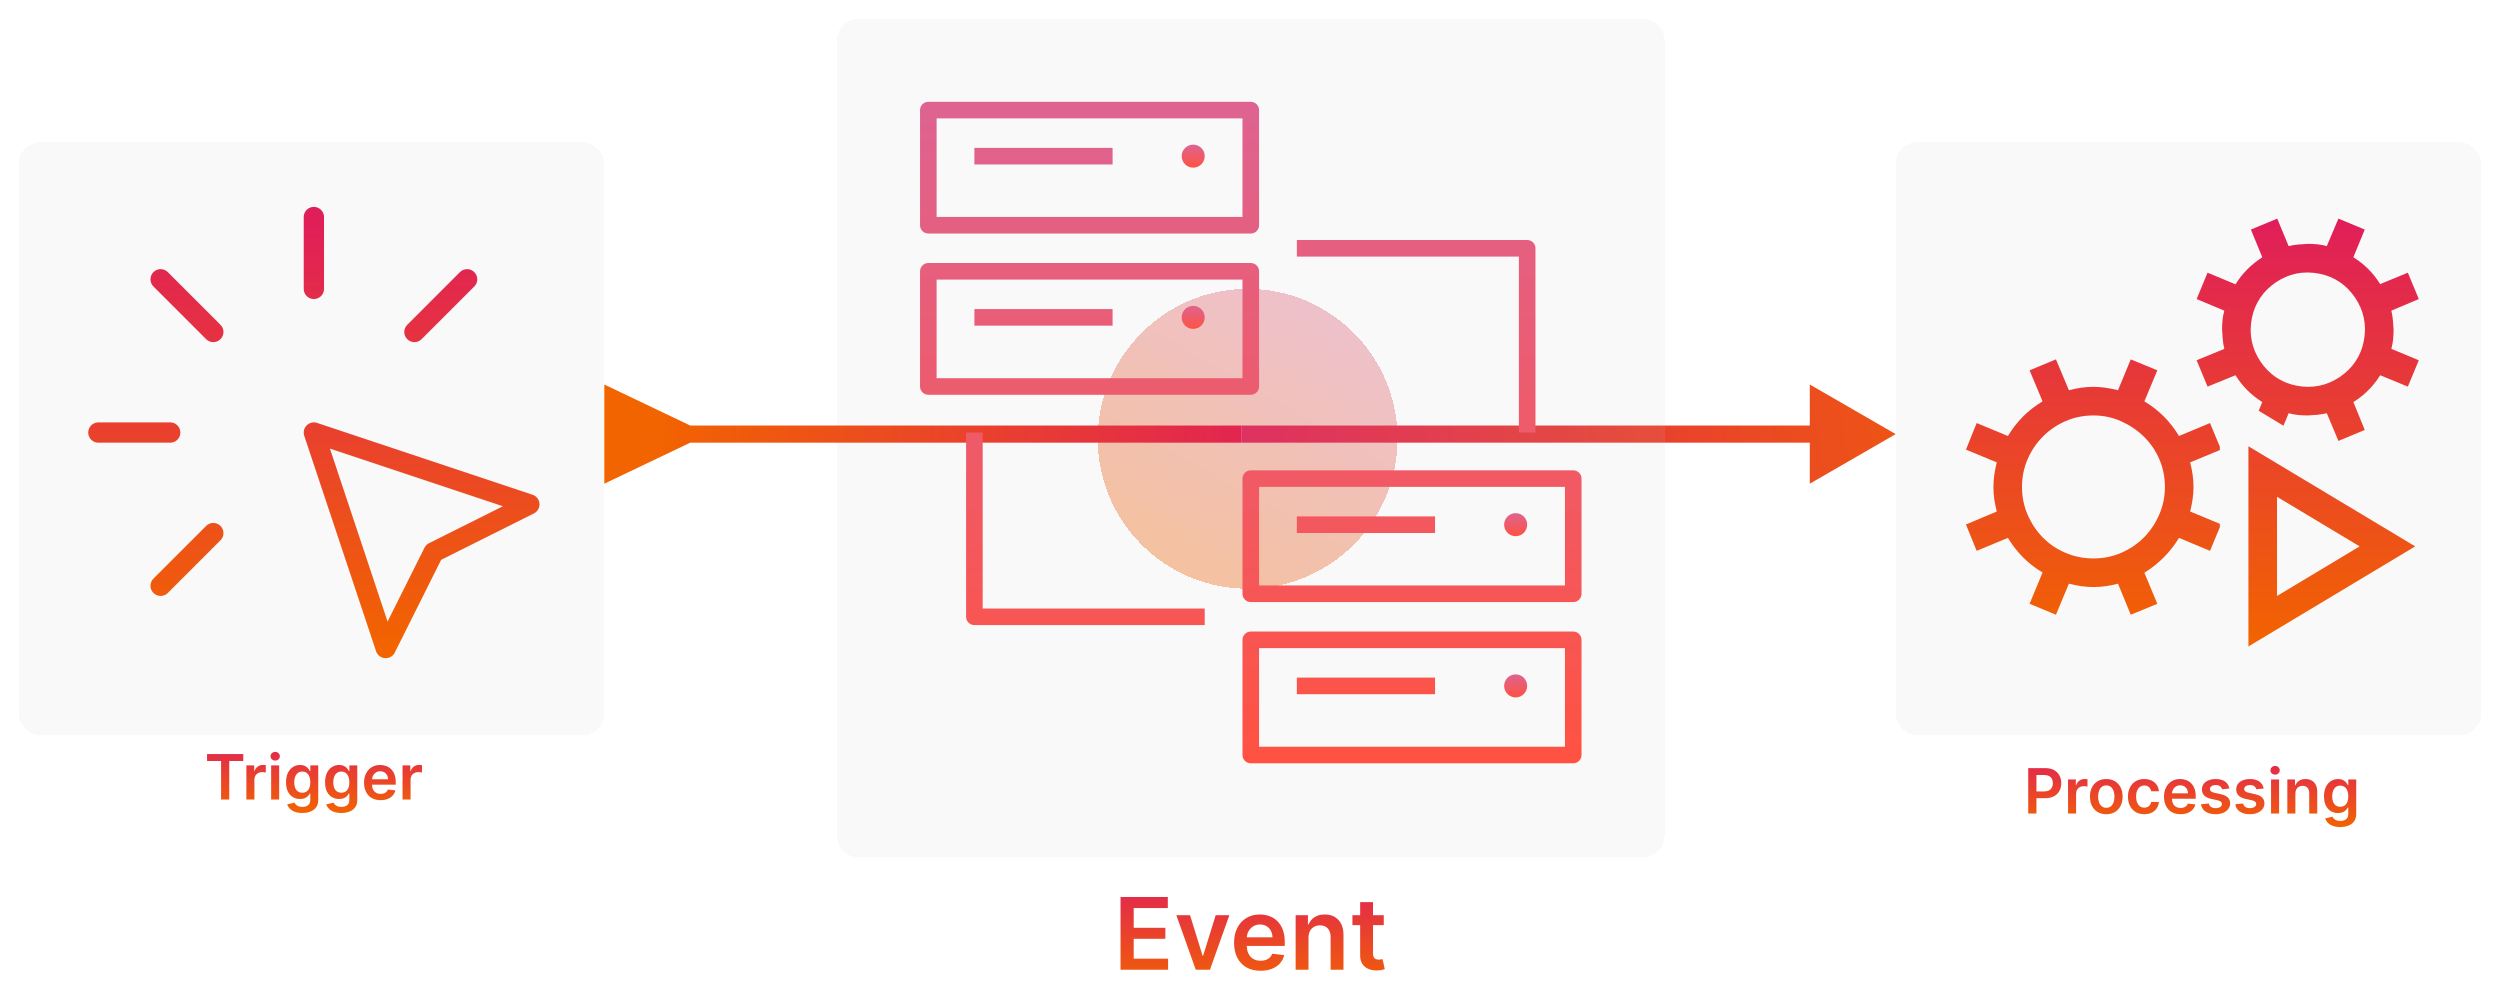 <svg width="1601" height="636" viewBox="0 0 1601 636" fill="none" xmlns="http://www.w3.org/2000/svg">
<g filter="url(#filter0_df_67_512)">
<circle cx="799" cy="277" r="96" fill="url(#paint0_linear_67_512)" fill-opacity="0.4" shape-rendering="crispEdges"/>
</g>
<g filter="url(#filter1_bd_67_512)">
<rect x="1214" y="87" width="375" height="380" rx="14" fill="#C4C1C1" fill-opacity="0.1" shape-rendering="crispEdges"/>
</g>
<g filter="url(#filter2_bd_67_512)">
<rect x="12" y="87" width="375" height="380" rx="14" fill="#C4C1C1" fill-opacity="0.1" shape-rendering="crispEdges"/>
</g>
<path d="M1532.84 211.111C1532.84 213.21 1532.75 215.261 1532.56 217.264C1532.36 219.267 1531.98 221.318 1531.41 223.416L1549 230.713L1541.99 247.597L1524.26 240.3C1519.88 247.358 1514.16 253.082 1507.1 257.469L1514.39 275.355L1497.52 282.366L1490.08 264.623C1488.08 265.1 1486.08 265.434 1484.08 265.625C1482.08 265.816 1480.03 265.959 1477.93 266.054C1475.83 266.054 1473.78 265.959 1471.78 265.768C1469.78 265.577 1467.73 265.196 1465.63 264.623L1462.34 272.636L1446.47 263.05L1448.76 257.469C1441.7 253.082 1435.98 247.358 1431.6 240.3L1413.72 247.597L1406.72 230.713L1424.45 223.416C1423.97 221.413 1423.64 219.41 1423.45 217.407C1423.26 215.404 1423.11 213.305 1423.02 211.111C1423.02 209.013 1423.11 206.962 1423.3 204.959C1423.5 202.956 1423.88 200.952 1424.45 198.949L1406.72 191.509L1413.72 174.626L1431.6 182.066C1433.79 178.536 1436.32 175.341 1439.18 172.479C1442.04 169.618 1445.23 167.042 1448.76 164.753L1441.47 147.011L1458.34 140L1465.63 157.599C1467.63 157.122 1469.64 156.788 1471.64 156.597C1473.64 156.407 1475.74 156.264 1477.93 156.168C1480.03 156.168 1482.08 156.264 1484.08 156.454C1486.08 156.645 1488.08 157.027 1490.08 157.599L1497.52 140L1514.39 147.011L1507.1 164.753C1514.16 169.141 1519.88 174.864 1524.26 181.923L1541.99 174.626L1549 191.509L1531.41 198.949C1531.89 200.952 1532.22 202.956 1532.41 204.959C1532.6 206.962 1532.75 209.013 1532.84 211.111ZM1477.93 247.74C1482.98 247.74 1487.7 246.786 1492.09 244.878C1496.47 242.971 1500.38 240.347 1503.81 237.009C1507.24 233.67 1509.87 229.807 1511.68 225.419C1513.49 221.032 1514.44 216.262 1514.54 211.111C1514.54 206.056 1513.58 201.334 1511.68 196.946C1509.77 192.558 1507.15 188.648 1503.81 185.214C1500.48 181.78 1496.62 179.156 1492.23 177.344C1487.84 175.532 1483.08 174.578 1477.93 174.483C1472.88 174.483 1468.16 175.436 1463.77 177.344C1459.39 179.252 1455.48 181.875 1452.05 185.214C1448.62 188.552 1445.99 192.415 1444.18 196.803C1442.37 201.191 1441.42 205.96 1441.32 211.111C1441.32 216.167 1442.28 220.888 1444.18 225.276C1446.09 229.664 1448.71 233.575 1452.05 237.009C1455.38 240.443 1459.24 243.066 1463.63 244.878C1468.02 246.691 1472.78 247.645 1477.93 247.74ZM1395.42 279.218L1415.3 270.919L1421.59 286.086V288.232L1402.57 296.101C1403.24 298.677 1403.76 301.252 1404.14 303.828C1404.52 306.403 1404.71 309.074 1404.71 311.84C1404.71 314.511 1404.52 317.134 1404.14 319.71C1403.76 322.285 1403.24 324.908 1402.57 327.579L1421.59 335.449V337.595L1415.3 352.761L1395.42 344.463C1392.66 349.041 1389.41 353.191 1385.7 356.911C1381.98 360.631 1377.83 363.922 1373.26 366.783L1381.55 386.672L1364.53 393.682L1356.38 373.794C1353.81 374.462 1351.23 374.987 1348.66 375.368C1346.09 375.75 1343.42 375.94 1340.65 375.94C1337.98 375.94 1335.36 375.75 1332.79 375.368C1330.21 374.987 1327.59 374.462 1324.92 373.794L1316.63 393.682L1299.75 386.672L1308.05 366.64C1298.8 361.108 1291.41 353.715 1285.88 344.463L1265.86 352.761L1259 335.878L1278.73 327.579C1278.07 325.004 1277.54 322.428 1277.16 319.853C1276.78 317.277 1276.59 314.606 1276.59 311.84C1276.59 309.169 1276.78 306.546 1277.16 303.971C1277.54 301.395 1278.07 298.772 1278.73 296.101L1259 287.946L1265.86 270.919L1285.88 279.218C1291.41 269.965 1298.8 262.573 1308.05 257.04L1299.75 237.152L1316.63 230.141L1324.92 249.886C1327.5 249.218 1330.07 248.694 1332.64 248.312C1335.22 247.931 1337.89 247.74 1340.65 247.74C1343.32 247.74 1345.94 247.931 1348.52 248.312C1351.09 248.694 1353.71 249.218 1356.38 249.886L1364.53 230.141L1381.55 237.152L1373.26 257.04C1382.5 262.573 1389.89 269.965 1395.42 279.218ZM1340.65 357.626C1346.94 357.626 1352.85 356.434 1358.38 354.049C1363.91 351.664 1368.73 348.421 1372.83 344.32C1376.93 340.218 1380.21 335.353 1382.69 329.725C1385.17 324.097 1386.41 318.136 1386.41 311.84C1386.41 305.545 1385.22 299.631 1382.84 294.098C1380.45 288.566 1377.16 283.749 1372.97 279.647C1368.77 275.545 1363.91 272.254 1358.38 269.774C1352.85 267.294 1346.94 266.054 1340.65 266.054C1334.36 266.054 1328.45 267.247 1322.92 269.631C1317.39 272.016 1312.53 275.307 1308.33 279.504C1304.14 283.701 1300.85 288.566 1298.47 294.098C1296.08 299.631 1294.89 305.545 1294.89 311.84C1294.89 318.136 1296.08 324.05 1298.47 329.582C1300.85 335.115 1304.09 339.979 1308.19 344.176C1312.29 348.374 1317.15 351.664 1322.78 354.049C1328.4 356.434 1334.36 357.626 1340.65 357.626ZM1439.89 414V285.799L1546.71 349.9L1439.89 414ZM1458.2 318.136V381.664L1511.11 349.9L1458.2 318.136Z" fill="url(#paint1_linear_67_512)"/>
<path d="M63 277H109M201 139V185M136.6 212.6L102.867 178.867M265.4 212.6L299.133 178.867M136.6 341.4L102.867 375.133M201 277L339 323L277.667 353.667L247 415L201 277Z" stroke="url(#paint2_linear_67_512)" stroke-width="13" stroke-linecap="round" stroke-linejoin="round"/>
<g filter="url(#filter3_bd_67_512)">
<path d="M536 22C536 14.268 542.268 8 550 8H795V545H550C542.268 545 536 538.732 536 531V22Z" fill="#C4C1C1" fill-opacity="0.1" shape-rendering="crispEdges"/>
</g>
<path d="M1214 278L1159 246.246V309.754L1214 278ZM1164.5 272.5L795 272.5V283.5L1164.5 283.5V272.5Z" fill="url(#paint3_linear_67_512)"/>
<g filter="url(#filter4_bd_67_512)">
<path d="M795 8H1052C1059.73 8 1066 14.268 1066 22V531C1066 538.732 1059.73 545 1052 545H795V8Z" fill="#C4C1C1" fill-opacity="0.1" shape-rendering="crispEdges"/>
</g>
<path d="M442 272.5L387 246.246V309.754L442 283.5V272.5ZM436.5 283.5H795V272.5H436.5V283.5Z" fill="url(#paint4_linear_67_512)"/>
<path d="M764.125 107.375C768.198 107.375 771.5 104.073 771.5 100C771.5 95.927 768.198 92.625 764.125 92.625C760.052 92.625 756.75 95.927 756.75 100C756.75 104.073 760.052 107.375 764.125 107.375Z" fill="url(#paint5_linear_67_512)"/>
<path d="M764.125 210.625C768.198 210.625 771.5 207.323 771.5 203.25C771.5 199.177 768.198 195.875 764.125 195.875C760.052 195.875 756.75 199.177 756.75 203.25C756.75 207.323 760.052 210.625 764.125 210.625Z" fill="url(#paint6_linear_67_512)"/>
<path d="M970.625 343.375C974.698 343.375 978 340.073 978 336C978 331.927 974.698 328.625 970.625 328.625C966.552 328.625 963.25 331.927 963.25 336C963.25 340.073 966.552 343.375 970.625 343.375Z" fill="url(#paint7_linear_67_512)"/>
<path d="M970.625 446.625C974.698 446.625 978 443.323 978 439.25C978 435.177 974.698 431.875 970.625 431.875C966.552 431.875 963.25 435.177 963.25 439.25C963.25 443.323 966.552 446.625 970.625 446.625Z" fill="url(#paint8_linear_67_512)"/>
<path d="M800.998 149.56H594.498C591.563 149.56 589.188 147.186 589.188 144.25V70.5C589.188 67.565 591.563 65.19 594.498 65.19H800.998C803.934 65.19 806.308 67.565 806.308 70.5V144.25C806.308 147.186 803.934 149.56 800.998 149.56ZM599.808 138.94H795.688V75.81H599.808V138.94ZM712.498 94.69H623.998V105.31H712.498V94.69ZM800.998 252.81H594.498C591.563 252.81 589.188 250.436 589.188 247.5V173.75C589.188 170.815 591.563 168.44 594.498 168.44H800.998C803.934 168.44 806.308 170.815 806.308 173.75V247.5C806.308 250.436 803.934 252.81 800.998 252.81ZM599.808 242.19H795.688V179.06H599.808V242.19ZM712.498 197.94H623.998V208.56H712.498V197.94ZM1007.5 385.56H800.998C798.063 385.56 795.688 383.186 795.688 380.25V306.5C795.688 303.565 798.063 301.19 800.998 301.19H1007.5C1010.43 301.19 1012.81 303.565 1012.81 306.5V380.25C1012.81 383.186 1010.43 385.56 1007.5 385.56ZM806.308 374.94H1002.19V311.81H806.308V374.94ZM918.998 330.69H830.498V341.325H918.998V330.69ZM1007.5 488.81H800.998C798.063 488.81 795.688 486.436 795.688 483.5V409.75C795.688 406.815 798.063 404.44 800.998 404.44H1007.5C1010.43 404.44 1012.81 406.815 1012.81 409.75V483.5C1012.81 486.436 1010.43 488.81 1007.5 488.81ZM806.308 478.19H1002.19V415.06H806.308V478.19ZM918.998 433.94H830.498V444.575H918.998V433.94ZM983.308 159C983.308 156.065 980.934 153.69 977.998 153.69H830.498V164.31H972.688V277H983.323L983.308 159ZM771.498 389.69H629.308V277H618.688V395C618.688 397.936 621.063 400.31 623.998 400.31H771.498V389.69Z" fill="url(#paint9_linear_67_512)"/>
<path d="M132.591 487.327V482.909H155.801V487.327H146.81V512H141.582V487.327H132.591ZM157.783 512V490.182H162.768V493.818H162.996C163.393 492.559 164.075 491.588 165.041 490.906C166.017 490.215 167.129 489.869 168.379 489.869C168.663 489.869 168.981 489.884 169.331 489.912C169.691 489.931 169.989 489.964 170.226 490.011V494.741C170.008 494.666 169.662 494.599 169.189 494.543C168.725 494.476 168.275 494.443 167.839 494.443C166.902 494.443 166.059 494.647 165.311 495.054C164.572 495.452 163.99 496.006 163.564 496.716C163.138 497.426 162.925 498.245 162.925 499.173V512H157.783ZM173.642 512V490.182H178.784V512H173.642ZM176.227 487.085C175.413 487.085 174.712 486.815 174.125 486.276C173.538 485.726 173.244 485.068 173.244 484.301C173.244 483.525 173.538 482.866 174.125 482.327C174.712 481.777 175.413 481.503 176.227 481.503C177.051 481.503 177.752 481.777 178.33 482.327C178.917 482.866 179.21 483.525 179.21 484.301C179.21 485.068 178.917 485.726 178.33 486.276C177.752 486.815 177.051 487.085 176.227 487.085ZM193.56 520.636C191.714 520.636 190.128 520.385 188.802 519.884C187.476 519.391 186.411 518.728 185.606 517.895C184.801 517.062 184.242 516.138 183.93 515.125L188.56 514.003C188.769 514.429 189.072 514.85 189.469 515.267C189.867 515.693 190.402 516.044 191.075 516.318C191.756 516.602 192.613 516.744 193.646 516.744C195.104 516.744 196.311 516.389 197.268 515.679C198.224 514.978 198.702 513.823 198.702 512.213V508.08H198.447C198.182 508.61 197.793 509.154 197.282 509.713C196.78 510.272 196.112 510.741 195.279 511.119C194.455 511.498 193.418 511.688 192.168 511.688C190.492 511.688 188.972 511.295 187.609 510.509C186.254 509.713 185.175 508.529 184.37 506.957C183.575 505.376 183.177 503.397 183.177 501.02C183.177 498.624 183.575 496.602 184.37 494.955C185.175 493.297 186.259 492.043 187.623 491.19C188.987 490.329 190.506 489.898 192.183 489.898C193.461 489.898 194.512 490.116 195.336 490.551C196.169 490.977 196.832 491.493 197.325 492.099C197.817 492.696 198.191 493.259 198.447 493.79H198.731V490.182H203.802V512.355C203.802 514.221 203.357 515.764 202.467 516.986C201.576 518.207 200.36 519.121 198.816 519.727C197.272 520.333 195.521 520.636 193.56 520.636ZM193.603 507.653C194.692 507.653 195.62 507.388 196.387 506.858C197.154 506.328 197.737 505.565 198.134 504.571C198.532 503.577 198.731 502.384 198.731 500.991C198.731 499.618 198.532 498.416 198.134 497.384C197.746 496.351 197.168 495.551 196.401 494.983C195.644 494.405 194.711 494.116 193.603 494.116C192.457 494.116 191.501 494.415 190.734 495.011C189.967 495.608 189.389 496.427 189.001 497.469C188.612 498.501 188.418 499.675 188.418 500.991C188.418 502.327 188.612 503.496 189.001 504.5C189.398 505.494 189.981 506.271 190.748 506.83C191.524 507.379 192.476 507.653 193.603 507.653ZM218.56 520.636C216.714 520.636 215.128 520.385 213.802 519.884C212.476 519.391 211.411 518.728 210.606 517.895C209.801 517.062 209.242 516.138 208.93 515.125L213.56 514.003C213.769 514.429 214.072 514.85 214.469 515.267C214.867 515.693 215.402 516.044 216.075 516.318C216.756 516.602 217.613 516.744 218.646 516.744C220.104 516.744 221.311 516.389 222.268 515.679C223.224 514.978 223.702 513.823 223.702 512.213V508.08H223.447C223.182 508.61 222.793 509.154 222.282 509.713C221.78 510.272 221.112 510.741 220.279 511.119C219.455 511.498 218.418 511.688 217.168 511.688C215.492 511.688 213.972 511.295 212.609 510.509C211.254 509.713 210.175 508.529 209.37 506.957C208.575 505.376 208.177 503.397 208.177 501.02C208.177 498.624 208.575 496.602 209.37 494.955C210.175 493.297 211.259 492.043 212.623 491.19C213.987 490.329 215.506 489.898 217.183 489.898C218.461 489.898 219.512 490.116 220.336 490.551C221.169 490.977 221.832 491.493 222.325 492.099C222.817 492.696 223.191 493.259 223.447 493.79H223.731V490.182H228.802V512.355C228.802 514.221 228.357 515.764 227.467 516.986C226.576 518.207 225.36 519.121 223.816 519.727C222.272 520.333 220.521 520.636 218.56 520.636ZM218.603 507.653C219.692 507.653 220.62 507.388 221.387 506.858C222.154 506.328 222.737 505.565 223.134 504.571C223.532 503.577 223.731 502.384 223.731 500.991C223.731 499.618 223.532 498.416 223.134 497.384C222.746 496.351 222.168 495.551 221.401 494.983C220.644 494.405 219.711 494.116 218.603 494.116C217.457 494.116 216.501 494.415 215.734 495.011C214.967 495.608 214.389 496.427 214.001 497.469C213.612 498.501 213.418 499.675 213.418 500.991C213.418 502.327 213.612 503.496 214.001 504.5C214.398 505.494 214.981 506.271 215.748 506.83C216.524 507.379 217.476 507.653 218.603 507.653ZM243.731 512.426C241.543 512.426 239.654 511.972 238.063 511.062C236.482 510.144 235.265 508.847 234.413 507.17C233.56 505.485 233.134 503.501 233.134 501.219C233.134 498.974 233.56 497.005 234.413 495.31C235.274 493.605 236.477 492.279 238.021 491.332C239.564 490.376 241.378 489.898 243.461 489.898C244.806 489.898 246.075 490.116 247.268 490.551C248.47 490.977 249.531 491.64 250.45 492.54C251.378 493.439 252.107 494.585 252.637 495.977C253.167 497.36 253.433 499.008 253.433 500.92V502.497H235.549V499.031H248.504C248.494 498.046 248.281 497.17 247.864 496.403C247.448 495.627 246.865 495.016 246.117 494.571C245.379 494.126 244.517 493.903 243.532 493.903C242.481 493.903 241.558 494.159 240.762 494.67C239.967 495.172 239.346 495.835 238.901 496.659C238.466 497.473 238.243 498.368 238.234 499.344V502.369C238.234 503.638 238.466 504.727 238.93 505.636C239.394 506.536 240.042 507.227 240.876 507.71C241.709 508.184 242.684 508.42 243.802 508.42C244.55 508.42 245.227 508.316 245.833 508.108C246.439 507.89 246.965 507.573 247.41 507.156C247.855 506.74 248.191 506.223 248.418 505.608L253.219 506.148C252.916 507.417 252.339 508.525 251.487 509.472C250.644 510.409 249.564 511.138 248.248 511.659C246.932 512.17 245.426 512.426 243.731 512.426ZM257.783 512V490.182H262.768V493.818H262.996C263.393 492.559 264.075 491.588 265.041 490.906C266.017 490.215 267.129 489.869 268.379 489.869C268.663 489.869 268.981 489.884 269.331 489.912C269.691 489.931 269.989 489.964 270.226 490.011V494.741C270.008 494.666 269.662 494.599 269.189 494.543C268.725 494.476 268.275 494.443 267.839 494.443C266.902 494.443 266.059 494.647 265.311 495.054C264.572 495.452 263.99 496.006 263.564 496.716C263.138 497.426 262.925 498.245 262.925 499.173V512H257.783Z" fill="url(#paint10_linear_67_512)"/>
<path d="M717.591 621V574.455H747.864V581.523H726.023V594.159H746.295V601.227H726.023V613.932H748.045V621H717.591ZM787.284 586.091L774.852 621H765.761L753.33 586.091H762.102L770.125 612.023H770.489L778.534 586.091H787.284ZM807.244 621.682C803.744 621.682 800.722 620.955 798.176 619.5C795.646 618.03 793.699 615.955 792.335 613.273C790.972 610.576 790.29 607.402 790.29 603.75C790.29 600.159 790.972 597.008 792.335 594.295C793.714 591.568 795.638 589.447 798.108 587.932C800.578 586.402 803.479 585.636 806.812 585.636C808.964 585.636 810.994 585.985 812.903 586.682C814.828 587.364 816.525 588.424 817.994 589.864C819.479 591.303 820.646 593.136 821.494 595.364C822.343 597.576 822.767 600.212 822.767 603.273V605.795H794.153V600.25H814.881C814.866 598.674 814.525 597.273 813.858 596.045C813.191 594.803 812.259 593.826 811.062 593.114C809.881 592.402 808.502 592.045 806.926 592.045C805.244 592.045 803.767 592.455 802.494 593.273C801.222 594.076 800.229 595.136 799.517 596.455C798.82 597.758 798.464 599.189 798.449 600.75V605.591C798.449 607.621 798.82 609.364 799.562 610.818C800.305 612.258 801.343 613.364 802.676 614.136C804.009 614.894 805.57 615.273 807.358 615.273C808.555 615.273 809.638 615.106 810.608 614.773C811.578 614.424 812.419 613.917 813.131 613.25C813.843 612.583 814.381 611.758 814.744 610.773L822.426 611.636C821.941 613.667 821.017 615.439 819.653 616.955C818.305 618.455 816.578 619.621 814.472 620.455C812.366 621.273 809.956 621.682 807.244 621.682ZM837.955 600.545V621H829.727V586.091H837.591V592.023H838C838.803 590.068 840.083 588.515 841.841 587.364C843.614 586.212 845.803 585.636 848.409 585.636C850.818 585.636 852.917 586.152 854.705 587.182C856.508 588.212 857.902 589.705 858.886 591.659C859.886 593.614 860.379 595.985 860.364 598.773V621H852.136V600.045C852.136 597.712 851.53 595.886 850.318 594.568C849.121 593.25 847.462 592.591 845.341 592.591C843.902 592.591 842.621 592.909 841.5 593.545C840.394 594.167 839.523 595.068 838.886 596.25C838.265 597.432 837.955 598.864 837.955 600.545ZM886.159 586.091V592.455H866.091V586.091H886.159ZM871.045 577.727H879.273V610.5C879.273 611.606 879.439 612.455 879.773 613.045C880.121 613.621 880.576 614.015 881.136 614.227C881.697 614.439 882.318 614.545 883 614.545C883.515 614.545 883.985 614.508 884.409 614.432C884.848 614.356 885.182 614.288 885.409 614.227L886.795 620.659C886.356 620.811 885.727 620.977 884.909 621.159C884.106 621.341 883.121 621.447 881.955 621.477C879.894 621.538 878.038 621.227 876.386 620.545C874.735 619.848 873.424 618.773 872.455 617.318C871.5 615.864 871.03 614.045 871.045 611.864V577.727Z" fill="url(#paint11_linear_67_512)"/>
<path d="M1298.87 521V491.909H1309.78C1312.01 491.909 1313.89 492.326 1315.4 493.159C1316.93 493.992 1318.08 495.138 1318.86 496.597C1319.64 498.045 1320.03 499.693 1320.03 501.54C1320.03 503.405 1319.64 505.062 1318.86 506.511C1318.07 507.96 1316.91 509.101 1315.38 509.935C1313.84 510.759 1311.95 511.17 1309.71 511.17H1302.48V506.838H1309C1310.3 506.838 1311.37 506.611 1312.21 506.156C1313.04 505.702 1313.66 505.077 1314.05 504.281C1314.46 503.486 1314.66 502.572 1314.66 501.54C1314.66 500.508 1314.46 499.598 1314.05 498.812C1313.66 498.027 1313.04 497.416 1312.19 496.98C1311.36 496.535 1310.29 496.312 1308.97 496.312H1304.14V521H1298.87ZM1324.38 521V499.182H1329.37V502.818H1329.6C1330 501.559 1330.68 500.588 1331.64 499.906C1332.62 499.215 1333.73 498.869 1334.98 498.869C1335.26 498.869 1335.58 498.884 1335.93 498.912C1336.29 498.931 1336.59 498.964 1336.83 499.011V503.741C1336.61 503.666 1336.26 503.599 1335.79 503.543C1335.33 503.476 1334.88 503.443 1334.44 503.443C1333.5 503.443 1332.66 503.647 1331.91 504.054C1331.17 504.452 1330.59 505.006 1330.17 505.716C1329.74 506.426 1329.53 507.245 1329.53 508.173V521H1324.38ZM1348.86 521.426C1346.73 521.426 1344.88 520.957 1343.32 520.02C1341.76 519.082 1340.55 517.771 1339.69 516.085C1338.83 514.4 1338.41 512.43 1338.41 510.176C1338.41 507.922 1338.83 505.948 1339.69 504.253C1340.55 502.558 1341.76 501.241 1343.32 500.304C1344.88 499.366 1346.73 498.898 1348.86 498.898C1350.99 498.898 1352.84 499.366 1354.4 500.304C1355.96 501.241 1357.17 502.558 1358.02 504.253C1358.89 505.948 1359.32 507.922 1359.32 510.176C1359.32 512.43 1358.89 514.4 1358.02 516.085C1357.17 517.771 1355.96 519.082 1354.4 520.02C1352.84 520.957 1350.99 521.426 1348.86 521.426ZM1348.89 517.307C1350.05 517.307 1351.01 516.99 1351.79 516.355C1352.56 515.711 1353.14 514.849 1353.52 513.77C1353.91 512.69 1354.1 511.488 1354.1 510.162C1354.1 508.827 1353.91 507.619 1353.52 506.54C1353.14 505.451 1352.56 504.584 1351.79 503.94C1351.01 503.296 1350.05 502.974 1348.89 502.974C1347.71 502.974 1346.72 503.296 1345.94 503.94C1345.16 504.584 1344.58 505.451 1344.19 506.54C1343.81 507.619 1343.62 508.827 1343.62 510.162C1343.62 511.488 1343.81 512.69 1344.19 513.77C1344.58 514.849 1345.16 515.711 1345.94 516.355C1346.72 516.99 1347.71 517.307 1348.89 517.307ZM1373.2 521.426C1371.02 521.426 1369.15 520.948 1367.59 519.991C1366.03 519.035 1364.84 517.714 1363.99 516.028C1363.16 514.333 1362.74 512.383 1362.74 510.176C1362.74 507.96 1363.17 506.005 1364.02 504.31C1364.87 502.605 1366.08 501.279 1367.63 500.332C1369.19 499.376 1371.04 498.898 1373.17 498.898C1374.94 498.898 1376.51 499.224 1377.87 499.878C1379.24 500.522 1380.34 501.436 1381.15 502.619C1381.97 503.794 1382.43 505.167 1382.54 506.739H1377.63C1377.43 505.687 1376.96 504.812 1376.21 504.111C1375.47 503.401 1374.48 503.045 1373.24 503.045C1372.19 503.045 1371.27 503.33 1370.47 503.898C1369.68 504.456 1369.06 505.261 1368.61 506.312C1368.17 507.364 1367.96 508.623 1367.96 510.091C1367.96 511.578 1368.17 512.856 1368.61 513.926C1369.05 514.987 1369.66 515.806 1370.44 516.384C1371.24 516.952 1372.17 517.236 1373.24 517.236C1374 517.236 1374.68 517.094 1375.27 516.81C1375.88 516.516 1376.38 516.095 1376.79 515.545C1377.2 514.996 1377.48 514.329 1377.63 513.543H1382.54C1382.42 515.086 1381.97 516.455 1381.18 517.648C1380.4 518.831 1379.33 519.759 1377.97 520.432C1376.62 521.095 1375.03 521.426 1373.2 521.426ZM1396.43 521.426C1394.24 521.426 1392.35 520.972 1390.76 520.062C1389.18 519.144 1387.96 517.847 1387.11 516.17C1386.26 514.485 1385.83 512.501 1385.83 510.219C1385.83 507.974 1386.26 506.005 1387.11 504.31C1387.97 502.605 1389.17 501.279 1390.72 500.332C1392.26 499.376 1394.07 498.898 1396.16 498.898C1397.5 498.898 1398.77 499.116 1399.96 499.551C1401.17 499.977 1402.23 500.64 1403.14 501.54C1404.07 502.439 1404.8 503.585 1405.33 504.977C1405.86 506.36 1406.13 508.008 1406.13 509.92V511.497H1388.24V508.031H1401.2C1401.19 507.046 1400.98 506.17 1400.56 505.403C1400.14 504.627 1399.56 504.016 1398.81 503.571C1398.07 503.126 1397.21 502.903 1396.23 502.903C1395.18 502.903 1394.25 503.159 1393.46 503.67C1392.66 504.172 1392.04 504.835 1391.6 505.659C1391.16 506.473 1390.94 507.368 1390.93 508.344V511.369C1390.93 512.638 1391.16 513.727 1391.62 514.636C1392.09 515.536 1392.74 516.227 1393.57 516.71C1394.4 517.184 1395.38 517.42 1396.5 517.42C1397.25 517.42 1397.92 517.316 1398.53 517.108C1399.13 516.89 1399.66 516.573 1400.11 516.156C1400.55 515.74 1400.89 515.223 1401.11 514.608L1405.91 515.148C1405.61 516.417 1405.03 517.525 1404.18 518.472C1403.34 519.409 1402.26 520.138 1400.94 520.659C1399.63 521.17 1398.12 521.426 1396.43 521.426ZM1427.72 504.949L1423.03 505.46C1422.9 504.987 1422.67 504.542 1422.34 504.125C1422.02 503.708 1421.58 503.372 1421.03 503.116C1420.48 502.861 1419.81 502.733 1419.01 502.733C1417.94 502.733 1417.05 502.965 1416.32 503.429C1415.6 503.893 1415.24 504.494 1415.25 505.233C1415.24 505.867 1415.47 506.384 1415.95 506.781C1416.43 507.179 1417.23 507.506 1418.33 507.761L1422.05 508.557C1424.12 509.002 1425.65 509.707 1426.66 510.673C1427.67 511.639 1428.18 512.903 1428.19 514.466C1428.18 515.839 1427.78 517.051 1426.98 518.102C1426.2 519.144 1425.1 519.958 1423.7 520.545C1422.3 521.133 1420.69 521.426 1418.87 521.426C1416.2 521.426 1414.05 520.867 1412.42 519.75C1410.8 518.623 1409.82 517.056 1409.51 515.048L1414.53 514.565C1414.75 515.55 1415.24 516.294 1415.98 516.795C1416.71 517.297 1417.67 517.548 1418.86 517.548C1420.08 517.548 1421.06 517.297 1421.8 516.795C1422.55 516.294 1422.92 515.673 1422.92 514.935C1422.92 514.31 1422.68 513.794 1422.2 513.386C1421.72 512.979 1420.98 512.667 1419.98 512.449L1416.26 511.668C1414.17 511.232 1412.62 510.498 1411.61 509.466C1410.61 508.424 1410.11 507.108 1410.12 505.517C1410.11 504.172 1410.48 503.008 1411.22 502.023C1411.96 501.028 1413 500.261 1414.33 499.722C1415.66 499.172 1417.2 498.898 1418.94 498.898C1421.5 498.898 1423.51 499.442 1424.98 500.531C1426.46 501.62 1427.37 503.093 1427.72 504.949ZM1449.68 504.949L1444.99 505.46C1444.86 504.987 1444.62 504.542 1444.29 504.125C1443.97 503.708 1443.53 503.372 1442.99 503.116C1442.44 502.861 1441.76 502.733 1440.97 502.733C1439.9 502.733 1439 502.965 1438.27 503.429C1437.55 503.893 1437.19 504.494 1437.2 505.233C1437.19 505.867 1437.43 506.384 1437.9 506.781C1438.38 507.179 1439.18 507.506 1440.29 507.761L1444.01 508.557C1446.07 509.002 1447.61 509.707 1448.61 510.673C1449.62 511.639 1450.13 512.903 1450.14 514.466C1450.13 515.839 1449.73 517.051 1448.94 518.102C1448.15 519.144 1447.06 519.958 1445.66 520.545C1444.25 521.133 1442.64 521.426 1440.83 521.426C1438.16 521.426 1436.01 520.867 1434.38 519.75C1432.75 518.623 1431.78 517.056 1431.47 515.048L1436.48 514.565C1436.71 515.55 1437.19 516.294 1437.93 516.795C1438.67 517.297 1439.63 517.548 1440.81 517.548C1442.03 517.548 1443.01 517.297 1443.75 516.795C1444.5 516.294 1444.87 515.673 1444.87 514.935C1444.87 514.31 1444.63 513.794 1444.15 513.386C1443.68 512.979 1442.94 512.667 1441.93 512.449L1438.21 511.668C1436.12 511.232 1434.57 510.498 1433.57 509.466C1432.56 508.424 1432.07 507.108 1432.08 505.517C1432.07 504.172 1432.43 503.008 1433.17 502.023C1433.92 501.028 1434.95 500.261 1436.28 499.722C1437.62 499.172 1439.15 498.898 1440.9 498.898C1443.45 498.898 1445.47 499.442 1446.93 500.531C1448.41 501.62 1449.33 503.093 1449.68 504.949ZM1454.38 521V499.182H1459.53V521H1454.38ZM1456.97 496.085C1456.16 496.085 1455.45 495.815 1454.87 495.276C1454.28 494.726 1453.99 494.068 1453.99 493.301C1453.99 492.525 1454.28 491.866 1454.87 491.327C1455.45 490.777 1456.16 490.503 1456.97 490.503C1457.79 490.503 1458.49 490.777 1459.07 491.327C1459.66 491.866 1459.95 492.525 1459.95 493.301C1459.95 494.068 1459.66 494.726 1459.07 495.276C1458.49 495.815 1457.79 496.085 1456.97 496.085ZM1469.96 508.216V521H1464.81V499.182H1469.73V502.889H1469.98C1470.49 501.668 1471.29 500.697 1472.38 499.977C1473.49 499.258 1474.86 498.898 1476.49 498.898C1478 498.898 1479.31 499.22 1480.42 499.864C1481.55 500.508 1482.42 501.44 1483.04 502.662C1483.66 503.884 1483.97 505.366 1483.96 507.108V521H1478.82V507.903C1478.82 506.445 1478.44 505.304 1477.68 504.48C1476.94 503.656 1475.9 503.244 1474.57 503.244C1473.67 503.244 1472.87 503.443 1472.17 503.841C1471.48 504.229 1470.94 504.793 1470.54 505.531C1470.15 506.27 1469.96 507.165 1469.96 508.216ZM1498.68 529.636C1496.83 529.636 1495.24 529.385 1493.92 528.884C1492.59 528.391 1491.53 527.728 1490.72 526.895C1489.92 526.062 1489.36 525.138 1489.05 524.125L1493.68 523.003C1493.89 523.429 1494.19 523.85 1494.59 524.267C1494.98 524.693 1495.52 525.044 1496.19 525.318C1496.87 525.602 1497.73 525.744 1498.76 525.744C1500.22 525.744 1501.43 525.389 1502.38 524.679C1503.34 523.978 1503.82 522.823 1503.82 521.213V517.08H1503.56C1503.3 517.61 1502.91 518.154 1502.4 518.713C1501.9 519.272 1501.23 519.741 1500.4 520.119C1499.57 520.498 1498.54 520.688 1497.29 520.688C1495.61 520.688 1494.09 520.295 1492.73 519.509C1491.37 518.713 1490.29 517.529 1489.49 515.957C1488.69 514.376 1488.29 512.397 1488.29 510.02C1488.29 507.624 1488.69 505.602 1489.49 503.955C1490.29 502.297 1491.38 501.043 1492.74 500.19C1494.1 499.329 1495.62 498.898 1497.3 498.898C1498.58 498.898 1499.63 499.116 1500.45 499.551C1501.29 499.977 1501.95 500.493 1502.44 501.099C1502.93 501.696 1503.31 502.259 1503.56 502.79H1503.85V499.182H1508.92V521.355C1508.92 523.221 1508.47 524.764 1507.58 525.986C1506.69 527.207 1505.48 528.121 1503.93 528.727C1502.39 529.333 1500.64 529.636 1498.68 529.636ZM1498.72 516.653C1499.81 516.653 1500.74 516.388 1501.5 515.858C1502.27 515.328 1502.85 514.565 1503.25 513.571C1503.65 512.577 1503.85 511.384 1503.85 509.991C1503.85 508.618 1503.65 507.416 1503.25 506.384C1502.86 505.351 1502.29 504.551 1501.52 503.983C1500.76 503.405 1499.83 503.116 1498.72 503.116C1497.57 503.116 1496.62 503.415 1495.85 504.011C1495.08 504.608 1494.51 505.427 1494.12 506.469C1493.73 507.501 1493.54 508.675 1493.54 509.991C1493.54 511.327 1493.73 512.496 1494.12 513.5C1494.52 514.494 1495.1 515.271 1495.87 515.83C1496.64 516.379 1497.59 516.653 1498.72 516.653Z" fill="url(#paint12_linear_67_512)"/>
<defs>
<filter id="filter0_df_67_512" x="553" y="31" width="492" height="492" filterUnits="userSpaceOnUse" color-interpolation-filters="sRGB">
<feFlood flood-opacity="0" result="BackgroundImageFix"/>
<feColorMatrix in="SourceAlpha" type="matrix" values="0 0 0 0 0 0 0 0 0 0 0 0 0 0 0 0 0 0 127 0" result="hardAlpha"/>
<feMorphology radius="30" operator="dilate" in="SourceAlpha" result="effect1_dropShadow_67_512"/>
<feOffset dy="4"/>
<feGaussianBlur stdDeviation="2"/>
<feComposite in2="hardAlpha" operator="out"/>
<feColorMatrix type="matrix" values="0 0 0 0 0.871 0 0 0 0 0.388 0 0 0 0 0.569 0 0 0 1 0"/>
<feBlend mode="normal" in2="BackgroundImageFix" result="effect1_dropShadow_67_512"/>
<feBlend mode="normal" in="SourceGraphic" in2="effect1_dropShadow_67_512" result="shape"/>
<feGaussianBlur stdDeviation="75" result="effect2_foregroundBlur_67_512"/>
</filter>
<filter id="filter1_bd_67_512" x="1189" y="62" width="425" height="430" filterUnits="userSpaceOnUse" color-interpolation-filters="sRGB">
<feFlood flood-opacity="0" result="BackgroundImageFix"/>
<feGaussianBlur in="BackgroundImageFix" stdDeviation="12.5"/>
<feComposite in2="SourceAlpha" operator="in" result="effect1_backgroundBlur_67_512"/>
<feColorMatrix in="SourceAlpha" type="matrix" values="0 0 0 0 0 0 0 0 0 0 0 0 0 0 0 0 0 0 127 0" result="hardAlpha"/>
<feMorphology radius="7" operator="dilate" in="SourceAlpha" result="effect2_dropShadow_67_512"/>
<feOffset dy="4"/>
<feGaussianBlur stdDeviation="2.5"/>
<feComposite in2="hardAlpha" operator="out"/>
<feColorMatrix type="matrix" values="0 0 0 0 0 0 0 0 0 0 0 0 0 0 0 0 0 0 0.05 0"/>
<feBlend mode="normal" in2="effect1_backgroundBlur_67_512" result="effect2_dropShadow_67_512"/>
<feBlend mode="normal" in="SourceGraphic" in2="effect2_dropShadow_67_512" result="shape"/>
</filter>
<filter id="filter2_bd_67_512" x="-13" y="62" width="425" height="430" filterUnits="userSpaceOnUse" color-interpolation-filters="sRGB">
<feFlood flood-opacity="0" result="BackgroundImageFix"/>
<feGaussianBlur in="BackgroundImageFix" stdDeviation="12.5"/>
<feComposite in2="SourceAlpha" operator="in" result="effect1_backgroundBlur_67_512"/>
<feColorMatrix in="SourceAlpha" type="matrix" values="0 0 0 0 0 0 0 0 0 0 0 0 0 0 0 0 0 0 127 0" result="hardAlpha"/>
<feMorphology radius="7" operator="dilate" in="SourceAlpha" result="effect2_dropShadow_67_512"/>
<feOffset dy="4"/>
<feGaussianBlur stdDeviation="2.5"/>
<feComposite in2="hardAlpha" operator="out"/>
<feColorMatrix type="matrix" values="0 0 0 0 0 0 0 0 0 0 0 0 0 0 0 0 0 0 0.05 0"/>
<feBlend mode="normal" in2="effect1_backgroundBlur_67_512" result="effect2_dropShadow_67_512"/>
<feBlend mode="normal" in="SourceGraphic" in2="effect2_dropShadow_67_512" result="shape"/>
</filter>
<filter id="filter3_bd_67_512" x="511" y="-17" width="309" height="587" filterUnits="userSpaceOnUse" color-interpolation-filters="sRGB">
<feFlood flood-opacity="0" result="BackgroundImageFix"/>
<feGaussianBlur in="BackgroundImageFix" stdDeviation="12.5"/>
<feComposite in2="SourceAlpha" operator="in" result="effect1_backgroundBlur_67_512"/>
<feColorMatrix in="SourceAlpha" type="matrix" values="0 0 0 0 0 0 0 0 0 0 0 0 0 0 0 0 0 0 127 0" result="hardAlpha"/>
<feMorphology radius="7" operator="dilate" in="SourceAlpha" result="effect2_dropShadow_67_512"/>
<feOffset dy="4"/>
<feGaussianBlur stdDeviation="2.5"/>
<feComposite in2="hardAlpha" operator="out"/>
<feColorMatrix type="matrix" values="0 0 0 0 0 0 0 0 0 0 0 0 0 0 0 0 0 0 0.05 0"/>
<feBlend mode="normal" in2="effect1_backgroundBlur_67_512" result="effect2_dropShadow_67_512"/>
<feBlend mode="normal" in="SourceGraphic" in2="effect2_dropShadow_67_512" result="shape"/>
</filter>
<filter id="filter4_bd_67_512" x="770" y="-17" width="321" height="587" filterUnits="userSpaceOnUse" color-interpolation-filters="sRGB">
<feFlood flood-opacity="0" result="BackgroundImageFix"/>
<feGaussianBlur in="BackgroundImageFix" stdDeviation="12.5"/>
<feComposite in2="SourceAlpha" operator="in" result="effect1_backgroundBlur_67_512"/>
<feColorMatrix in="SourceAlpha" type="matrix" values="0 0 0 0 0 0 0 0 0 0 0 0 0 0 0 0 0 0 127 0" result="hardAlpha"/>
<feMorphology radius="7" operator="dilate" in="SourceAlpha" result="effect2_dropShadow_67_512"/>
<feOffset dy="4"/>
<feGaussianBlur stdDeviation="2.5"/>
<feComposite in2="hardAlpha" operator="out"/>
<feColorMatrix type="matrix" values="0 0 0 0 0 0 0 0 0 0 0 0 0 0 0 0 0 0 0.05 0"/>
<feBlend mode="normal" in2="effect1_backgroundBlur_67_512" result="effect2_dropShadow_67_512"/>
<feBlend mode="normal" in="SourceGraphic" in2="effect2_dropShadow_67_512" result="shape"/>
</filter>
<linearGradient id="paint0_linear_67_512" x1="861.836" y1="167.909" x2="745.764" y2="373" gradientUnits="userSpaceOnUse">
<stop stop-color="#DE6391"/>
<stop offset="1" stop-color="#F26400"/>
</linearGradient>
<linearGradient id="paint1_linear_67_512" x1="1404" y1="140" x2="1404" y2="414" gradientUnits="userSpaceOnUse">
<stop stop-color="#E01E5A"/>
<stop offset="1" stop-color="#F26400"/>
</linearGradient>
<linearGradient id="paint2_linear_67_512" x1="201" y1="139" x2="201" y2="415" gradientUnits="userSpaceOnUse">
<stop stop-color="#E01E5A"/>
<stop offset="1" stop-color="#F26400"/>
</linearGradient>
<linearGradient id="paint3_linear_67_512" x1="766.475" y1="278.005" x2="1340.25" y2="193.179" gradientUnits="userSpaceOnUse">
<stop stop-color="#E01E5A"/>
<stop offset="1" stop-color="#F26400"/>
</linearGradient>
<linearGradient id="paint4_linear_67_512" x1="840" y1="267.001" x2="419.216" y2="242.353" gradientUnits="userSpaceOnUse">
<stop stop-color="#E01E5A"/>
<stop offset="1" stop-color="#F26400"/>
</linearGradient>
<linearGradient id="paint5_linear_67_512" x1="764.125" y1="92.625" x2="764.125" y2="107.375" gradientUnits="userSpaceOnUse">
<stop stop-color="#DE6391"/>
<stop offset="1" stop-color="#FF5242"/>
</linearGradient>
<linearGradient id="paint6_linear_67_512" x1="764.125" y1="195.875" x2="764.125" y2="210.625" gradientUnits="userSpaceOnUse">
<stop stop-color="#DE6391"/>
<stop offset="1" stop-color="#FF5242"/>
</linearGradient>
<linearGradient id="paint7_linear_67_512" x1="970.625" y1="328.625" x2="970.625" y2="343.375" gradientUnits="userSpaceOnUse">
<stop stop-color="#DE6391"/>
<stop offset="1" stop-color="#FF5242"/>
</linearGradient>
<linearGradient id="paint8_linear_67_512" x1="970.625" y1="431.875" x2="970.625" y2="446.625" gradientUnits="userSpaceOnUse">
<stop stop-color="#DE6391"/>
<stop offset="1" stop-color="#FF5242"/>
</linearGradient>
<linearGradient id="paint9_linear_67_512" x1="800.998" y1="65.19" x2="800.998" y2="488.81" gradientUnits="userSpaceOnUse">
<stop stop-color="#DE6391"/>
<stop offset="1" stop-color="#FF5242"/>
</linearGradient>
<linearGradient id="paint10_linear_67_512" x1="201" y1="473" x2="201" y2="521" gradientUnits="userSpaceOnUse">
<stop stop-color="#E01E5A"/>
<stop offset="1" stop-color="#F26400"/>
</linearGradient>
<linearGradient id="paint11_linear_67_512" x1="801" y1="559" x2="801" y2="636" gradientUnits="userSpaceOnUse">
<stop stop-color="#E01E5A"/>
<stop offset="1" stop-color="#F26400"/>
</linearGradient>
<linearGradient id="paint12_linear_67_512" x1="1404" y1="482" x2="1404" y2="530" gradientUnits="userSpaceOnUse">
<stop stop-color="#E01E5A"/>
<stop offset="1" stop-color="#F26400"/>
</linearGradient>
</defs>
</svg>
